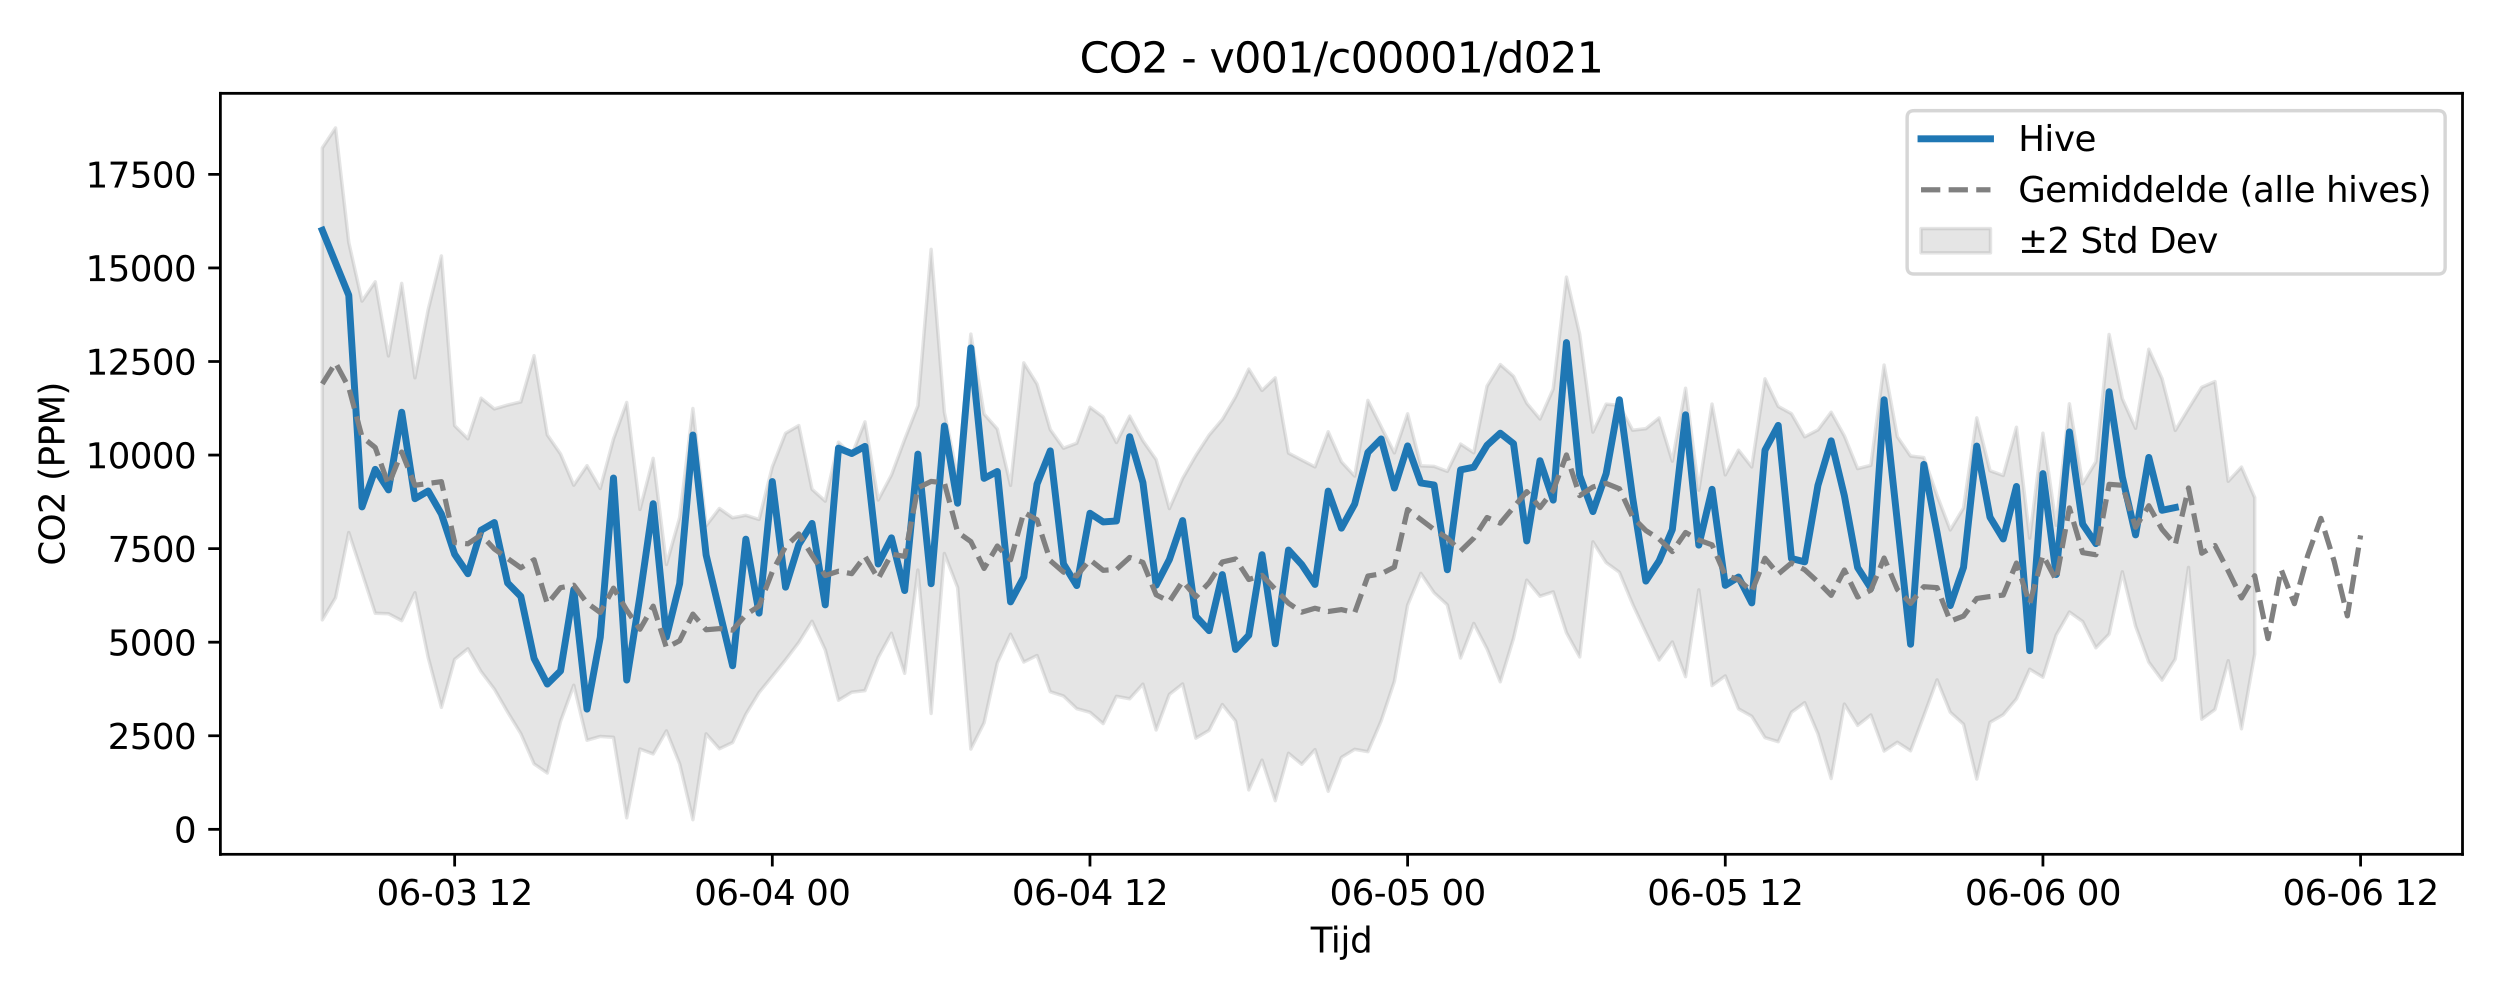 <?xml version="1.0" encoding="utf-8" standalone="no"?>
<!DOCTYPE svg PUBLIC "-//W3C//DTD SVG 1.1//EN"
  "http://www.w3.org/Graphics/SVG/1.1/DTD/svg11.dtd">
<svg xmlns:xlink="http://www.w3.org/1999/xlink" width="720pt" height="288pt" viewBox="0 0 720 288" xmlns="http://www.w3.org/2000/svg" version="1.1">
 <defs>
  <style type="text/css">*{stroke-linejoin: round; stroke-linecap: butt}</style>
 </defs>
 <g id="figure_1">
  <g id="patch_1">
   <path d="M 0 288 
L 720 288 
L 720 0 
L 0 0 
z
" style="fill: #ffffff"/>
  </g>
  <g id="axes_1">
   <g id="patch_2">
    <path d="M 63.47 246.04 
L 709.2 246.04 
L 709.2 26.88 
L 63.47 26.88 
z
" style="fill: #ffffff"/>
   </g>
   <g id="FillBetweenPolyCollection_1">
    <defs>
     <path id="m2007763ce5" d="M 92.821 -245.41 
L 92.821 -109.472 
L 96.633 -115.843 
L 100.445 -134.637 
L 104.257 -123.063 
L 108.069 -111.376 
L 111.881 -111.24 
L 115.693 -109.233 
L 119.504 -117.285 
L 123.316 -98.664 
L 127.128 -84.277 
L 130.94 -98.095 
L 134.752 -101.153 
L 138.564 -94.568 
L 142.376 -89.536 
L 146.187 -82.941 
L 149.999 -76.703 
L 153.811 -68.003 
L 157.623 -65.363 
L 161.435 -80.238 
L 165.247 -90.649 
L 169.059 -74.809 
L 172.871 -75.9 
L 176.682 -75.66 
L 180.494 -52.468 
L 184.306 -72.281 
L 188.118 -70.857 
L 191.93 -77.502 
L 195.742 -68.015 
L 199.554 -51.922 
L 203.365 -76.648 
L 207.177 -72.348 
L 210.989 -74.157 
L 214.801 -82.29 
L 218.613 -88.536 
L 222.425 -93.221 
L 226.237 -97.957 
L 230.049 -102.97 
L 233.86 -109.074 
L 237.672 -100.83 
L 241.484 -86.328 
L 245.296 -88.643 
L 249.108 -89.096 
L 252.92 -98.65 
L 256.732 -105.626 
L 260.543 -94.072 
L 264.355 -123.83 
L 268.167 -82.519 
L 271.979 -128.594 
L 275.791 -118.778 
L 279.603 -72.269 
L 283.415 -79.825 
L 287.226 -97.039 
L 291.038 -105.35 
L 294.85 -97.33 
L 298.662 -99.22 
L 302.474 -88.778 
L 306.286 -87.548 
L 310.098 -83.9 
L 313.91 -82.859 
L 317.721 -79.593 
L 321.533 -87.459 
L 325.345 -86.749 
L 329.157 -90.957 
L 332.969 -77.762 
L 336.781 -88.021 
L 340.593 -91.015 
L 344.404 -75.409 
L 348.216 -77.666 
L 352.028 -85.089 
L 355.84 -80.331 
L 359.652 -60.5 
L 363.464 -69.073 
L 367.276 -57.396 
L 371.088 -71.053 
L 374.899 -67.887 
L 378.711 -72.109 
L 382.523 -60.114 
L 386.335 -69.866 
L 390.147 -72.193 
L 393.959 -71.517 
L 397.771 -80.378 
L 401.582 -91.771 
L 405.394 -113.711 
L 409.206 -122.874 
L 413.018 -117.283 
L 416.83 -113.788 
L 420.642 -98.493 
L 424.454 -108.445 
L 428.266 -101.122 
L 432.077 -91.647 
L 435.889 -104.135 
L 439.701 -120.916 
L 443.513 -116.292 
L 447.325 -117.533 
L 451.137 -105.764 
L 454.949 -98.796 
L 458.76 -131.946 
L 462.572 -125.964 
L 466.384 -123.195 
L 470.196 -114.01 
L 474.008 -105.872 
L 477.82 -97.921 
L 481.632 -103.104 
L 485.444 -93.108 
L 489.255 -118.132 
L 493.067 -90.543 
L 496.879 -93.335 
L 500.691 -83.848 
L 504.503 -81.709 
L 508.315 -75.563 
L 512.127 -74.39 
L 515.938 -82.862 
L 519.75 -85.628 
L 523.562 -76.667 
L 527.374 -63.79 
L 531.186 -85.223 
L 534.998 -79.083 
L 538.81 -82.09 
L 542.621 -71.702 
L 546.433 -74.225 
L 550.245 -71.761 
L 554.057 -81.834 
L 557.869 -92.197 
L 561.681 -82.871 
L 565.493 -79.423 
L 569.305 -63.632 
L 573.116 -79.959 
L 576.928 -82.166 
L 580.74 -86.727 
L 584.552 -95.253 
L 588.364 -92.956 
L 592.176 -105.087 
L 595.988 -111.731 
L 599.799 -109.005 
L 603.611 -101.432 
L 607.423 -105.358 
L 611.235 -123.32 
L 615.047 -107.67 
L 618.859 -97.282 
L 622.671 -92.122 
L 626.483 -98.203 
L 630.294 -124.586 
L 634.106 -80.871 
L 637.918 -83.669 
L 641.73 -97.725 
L 645.542 -78.109 
L 649.354 -99.664 
L 649.354 -144.709 
L 649.354 -144.709 
L 645.542 -153.49 
L 641.73 -149.391 
L 637.918 -178.121 
L 634.106 -176.472 
L 630.294 -170.331 
L 626.483 -164.05 
L 622.671 -178.965 
L 618.859 -187.426 
L 615.047 -164.65 
L 611.235 -173.173 
L 607.423 -191.678 
L 603.611 -155.023 
L 599.799 -148.682 
L 595.988 -171.707 
L 592.176 -136.705 
L 588.364 -163.243 
L 584.552 -133.008 
L 580.74 -164.953 
L 576.928 -151.06 
L 573.116 -152.438 
L 569.305 -167.654 
L 565.493 -141.713 
L 561.681 -135.376 
L 557.869 -145.329 
L 554.057 -156.221 
L 550.245 -156.662 
L 546.433 -162.228 
L 542.621 -182.87 
L 538.81 -153.99 
L 534.998 -153.04 
L 531.186 -162.457 
L 527.374 -169.281 
L 523.562 -164.193 
L 519.75 -162.194 
L 515.938 -168.853 
L 512.127 -170.953 
L 508.315 -178.9 
L 504.503 -153.52 
L 500.691 -158.357 
L 496.879 -151.239 
L 493.067 -171.628 
L 489.255 -146.817 
L 485.444 -176.193 
L 481.632 -155.185 
L 477.82 -167.63 
L 474.008 -164.543 
L 470.196 -164.097 
L 466.384 -171.277 
L 462.572 -171.607 
L 458.76 -163.547 
L 454.949 -191.726 
L 451.137 -208.193 
L 447.325 -175.988 
L 443.513 -167.331 
L 439.701 -171.893 
L 435.889 -179.641 
L 432.077 -183.01 
L 428.266 -176.788 
L 424.454 -157.601 
L 420.642 -160.118 
L 416.83 -152.255 
L 413.018 -153.683 
L 409.206 -153.843 
L 405.394 -168.82 
L 401.582 -157.568 
L 397.771 -165.116 
L 393.959 -172.688 
L 390.147 -150.882 
L 386.335 -155.007 
L 382.523 -163.656 
L 378.711 -153.532 
L 374.899 -155.516 
L 371.088 -157.515 
L 367.276 -179.19 
L 363.464 -175.542 
L 359.652 -181.707 
L 355.84 -173.714 
L 352.028 -167.21 
L 348.216 -162.68 
L 344.404 -156.828 
L 340.593 -150.21 
L 336.781 -141.526 
L 332.969 -155.635 
L 329.157 -161.082 
L 325.345 -168.163 
L 321.533 -160.561 
L 317.721 -167.895 
L 313.91 -170.722 
L 310.098 -160.353 
L 306.286 -158.922 
L 302.474 -164.3 
L 298.662 -177.398 
L 294.85 -183.497 
L 291.038 -148.221 
L 287.226 -164.454 
L 283.415 -168.758 
L 279.603 -191.784 
L 275.791 -150.709 
L 271.979 -169.269 
L 268.167 -216.192 
L 264.355 -171.156 
L 260.543 -161.449 
L 256.732 -151.186 
L 252.92 -143.991 
L 249.108 -166.503 
L 245.296 -156.923 
L 241.484 -160.657 
L 237.672 -143.671 
L 233.86 -147.1 
L 230.049 -165.449 
L 226.237 -163.21 
L 222.425 -153.539 
L 218.613 -138.397 
L 214.801 -139.599 
L 210.989 -138.879 
L 207.177 -141.56 
L 203.365 -136.611 
L 199.554 -170.356 
L 195.742 -138.942 
L 191.93 -125.429 
L 188.118 -155.998 
L 184.306 -141.276 
L 180.494 -172.094 
L 176.682 -161.563 
L 172.871 -147.297 
L 169.059 -153.894 
L 165.247 -148.265 
L 161.435 -157.256 
L 157.623 -162.771 
L 153.811 -185.566 
L 149.999 -172.253 
L 146.187 -171.347 
L 142.376 -170.233 
L 138.564 -173.328 
L 134.752 -161.622 
L 130.94 -165.412 
L 127.128 -214.296 
L 123.316 -198.798 
L 119.504 -179.196 
L 115.693 -206.385 
L 111.881 -185.486 
L 108.069 -206.847 
L 104.257 -201.279 
L 100.445 -218.183 
L 96.633 -251.158 
L 92.821 -245.41 
z
" style="stroke: #808080; stroke-opacity: 0.2"/>
    </defs>
    <g clip-path="url(#p154db46ceb)">
     <use xlink:href="#m2007763ce5" x="0" y="288" style="fill: #808080; fill-opacity: 0.2; stroke: #808080; stroke-opacity: 0.2"/>
    </g>
   </g>
   <g id="matplotlib.axis_1">
    <g id="xtick_1">
     <g id="line2d_1">
      <defs>
       <path id="me4e6a138b3" d="M 0 0 
L 0 3.5 
" style="stroke: #000000; stroke-width: 0.8"/>
      </defs>
      <g>
       <use xlink:href="#me4e6a138b3" x="130.94" y="246.04" style="stroke: #000000; stroke-width: 0.8"/>
      </g>
     </g>
     <g id="text_1">
      <!-- 06-03 12 -->
      <g transform="translate(108.46 260.638) scale(0.1 -0.1)">
       <defs>
        <path id="DejaVuSans-30" d="M 2034 4250 
Q 1547 4250 1301 3770 
Q 1056 3291 1056 2328 
Q 1056 1369 1301 889 
Q 1547 409 2034 409 
Q 2525 409 2770 889 
Q 3016 1369 3016 2328 
Q 3016 3291 2770 3770 
Q 2525 4250 2034 4250 
z
M 2034 4750 
Q 2819 4750 3233 4129 
Q 3647 3509 3647 2328 
Q 3647 1150 3233 529 
Q 2819 -91 2034 -91 
Q 1250 -91 836 529 
Q 422 1150 422 2328 
Q 422 3509 836 4129 
Q 1250 4750 2034 4750 
z
" transform="scale(0.016)"/>
        <path id="DejaVuSans-36" d="M 2113 2584 
Q 1688 2584 1439 2293 
Q 1191 2003 1191 1497 
Q 1191 994 1439 701 
Q 1688 409 2113 409 
Q 2538 409 2786 701 
Q 3034 994 3034 1497 
Q 3034 2003 2786 2293 
Q 2538 2584 2113 2584 
z
M 3366 4563 
L 3366 3988 
Q 3128 4100 2886 4159 
Q 2644 4219 2406 4219 
Q 1781 4219 1451 3797 
Q 1122 3375 1075 2522 
Q 1259 2794 1537 2939 
Q 1816 3084 2150 3084 
Q 2853 3084 3261 2657 
Q 3669 2231 3669 1497 
Q 3669 778 3244 343 
Q 2819 -91 2113 -91 
Q 1303 -91 875 529 
Q 447 1150 447 2328 
Q 447 3434 972 4092 
Q 1497 4750 2381 4750 
Q 2619 4750 2861 4703 
Q 3103 4656 3366 4563 
z
" transform="scale(0.016)"/>
        <path id="DejaVuSans-2d" d="M 313 2009 
L 1997 2009 
L 1997 1497 
L 313 1497 
L 313 2009 
z
" transform="scale(0.016)"/>
        <path id="DejaVuSans-33" d="M 2597 2516 
Q 3050 2419 3304 2112 
Q 3559 1806 3559 1356 
Q 3559 666 3084 287 
Q 2609 -91 1734 -91 
Q 1441 -91 1130 -33 
Q 819 25 488 141 
L 488 750 
Q 750 597 1062 519 
Q 1375 441 1716 441 
Q 2309 441 2620 675 
Q 2931 909 2931 1356 
Q 2931 1769 2642 2001 
Q 2353 2234 1838 2234 
L 1294 2234 
L 1294 2753 
L 1863 2753 
Q 2328 2753 2575 2939 
Q 2822 3125 2822 3475 
Q 2822 3834 2567 4026 
Q 2313 4219 1838 4219 
Q 1578 4219 1281 4162 
Q 984 4106 628 3988 
L 628 4550 
Q 988 4650 1302 4700 
Q 1616 4750 1894 4750 
Q 2613 4750 3031 4423 
Q 3450 4097 3450 3541 
Q 3450 3153 3228 2886 
Q 3006 2619 2597 2516 
z
" transform="scale(0.016)"/>
        <path id="DejaVuSans-20" transform="scale(0.016)"/>
        <path id="DejaVuSans-31" d="M 794 531 
L 1825 531 
L 1825 4091 
L 703 3866 
L 703 4441 
L 1819 4666 
L 2450 4666 
L 2450 531 
L 3481 531 
L 3481 0 
L 794 0 
L 794 531 
z
" transform="scale(0.016)"/>
        <path id="DejaVuSans-32" d="M 1228 531 
L 3431 531 
L 3431 0 
L 469 0 
L 469 531 
Q 828 903 1448 1529 
Q 2069 2156 2228 2338 
Q 2531 2678 2651 2914 
Q 2772 3150 2772 3378 
Q 2772 3750 2511 3984 
Q 2250 4219 1831 4219 
Q 1534 4219 1204 4116 
Q 875 4013 500 3803 
L 500 4441 
Q 881 4594 1212 4672 
Q 1544 4750 1819 4750 
Q 2544 4750 2975 4387 
Q 3406 4025 3406 3419 
Q 3406 3131 3298 2873 
Q 3191 2616 2906 2266 
Q 2828 2175 2409 1742 
Q 1991 1309 1228 531 
z
" transform="scale(0.016)"/>
       </defs>
       <use xlink:href="#DejaVuSans-30"/>
       <use xlink:href="#DejaVuSans-36" transform="translate(63.623 0)"/>
       <use xlink:href="#DejaVuSans-2d" transform="translate(127.246 0)"/>
       <use xlink:href="#DejaVuSans-30" transform="translate(163.33 0)"/>
       <use xlink:href="#DejaVuSans-33" transform="translate(226.953 0)"/>
       <use xlink:href="#DejaVuSans-20" transform="translate(290.576 0)"/>
       <use xlink:href="#DejaVuSans-31" transform="translate(322.363 0)"/>
       <use xlink:href="#DejaVuSans-32" transform="translate(385.986 0)"/>
      </g>
     </g>
    </g>
    <g id="xtick_2">
     <g id="line2d_2">
      <g>
       <use xlink:href="#me4e6a138b3" x="222.425" y="246.04" style="stroke: #000000; stroke-width: 0.8"/>
      </g>
     </g>
     <g id="text_2">
      <!-- 06-04 00 -->
      <g transform="translate(199.944 260.638) scale(0.1 -0.1)">
       <defs>
        <path id="DejaVuSans-34" d="M 2419 4116 
L 825 1625 
L 2419 1625 
L 2419 4116 
z
M 2253 4666 
L 3047 4666 
L 3047 1625 
L 3713 1625 
L 3713 1100 
L 3047 1100 
L 3047 0 
L 2419 0 
L 2419 1100 
L 313 1100 
L 313 1709 
L 2253 4666 
z
" transform="scale(0.016)"/>
       </defs>
       <use xlink:href="#DejaVuSans-30"/>
       <use xlink:href="#DejaVuSans-36" transform="translate(63.623 0)"/>
       <use xlink:href="#DejaVuSans-2d" transform="translate(127.246 0)"/>
       <use xlink:href="#DejaVuSans-30" transform="translate(163.33 0)"/>
       <use xlink:href="#DejaVuSans-34" transform="translate(226.953 0)"/>
       <use xlink:href="#DejaVuSans-20" transform="translate(290.576 0)"/>
       <use xlink:href="#DejaVuSans-30" transform="translate(322.363 0)"/>
       <use xlink:href="#DejaVuSans-30" transform="translate(385.986 0)"/>
      </g>
     </g>
    </g>
    <g id="xtick_3">
     <g id="line2d_3">
      <g>
       <use xlink:href="#me4e6a138b3" x="313.91" y="246.04" style="stroke: #000000; stroke-width: 0.8"/>
      </g>
     </g>
     <g id="text_3">
      <!-- 06-04 12 -->
      <g transform="translate(291.429 260.638) scale(0.1 -0.1)">
       <use xlink:href="#DejaVuSans-30"/>
       <use xlink:href="#DejaVuSans-36" transform="translate(63.623 0)"/>
       <use xlink:href="#DejaVuSans-2d" transform="translate(127.246 0)"/>
       <use xlink:href="#DejaVuSans-30" transform="translate(163.33 0)"/>
       <use xlink:href="#DejaVuSans-34" transform="translate(226.953 0)"/>
       <use xlink:href="#DejaVuSans-20" transform="translate(290.576 0)"/>
       <use xlink:href="#DejaVuSans-31" transform="translate(322.363 0)"/>
       <use xlink:href="#DejaVuSans-32" transform="translate(385.986 0)"/>
      </g>
     </g>
    </g>
    <g id="xtick_4">
     <g id="line2d_4">
      <g>
       <use xlink:href="#me4e6a138b3" x="405.394" y="246.04" style="stroke: #000000; stroke-width: 0.8"/>
      </g>
     </g>
     <g id="text_4">
      <!-- 06-05 00 -->
      <g transform="translate(382.914 260.638) scale(0.1 -0.1)">
       <defs>
        <path id="DejaVuSans-35" d="M 691 4666 
L 3169 4666 
L 3169 4134 
L 1269 4134 
L 1269 2991 
Q 1406 3038 1543 3061 
Q 1681 3084 1819 3084 
Q 2600 3084 3056 2656 
Q 3513 2228 3513 1497 
Q 3513 744 3044 326 
Q 2575 -91 1722 -91 
Q 1428 -91 1123 -41 
Q 819 9 494 109 
L 494 744 
Q 775 591 1075 516 
Q 1375 441 1709 441 
Q 2250 441 2565 725 
Q 2881 1009 2881 1497 
Q 2881 1984 2565 2268 
Q 2250 2553 1709 2553 
Q 1456 2553 1204 2497 
Q 953 2441 691 2322 
L 691 4666 
z
" transform="scale(0.016)"/>
       </defs>
       <use xlink:href="#DejaVuSans-30"/>
       <use xlink:href="#DejaVuSans-36" transform="translate(63.623 0)"/>
       <use xlink:href="#DejaVuSans-2d" transform="translate(127.246 0)"/>
       <use xlink:href="#DejaVuSans-30" transform="translate(163.33 0)"/>
       <use xlink:href="#DejaVuSans-35" transform="translate(226.953 0)"/>
       <use xlink:href="#DejaVuSans-20" transform="translate(290.576 0)"/>
       <use xlink:href="#DejaVuSans-30" transform="translate(322.363 0)"/>
       <use xlink:href="#DejaVuSans-30" transform="translate(385.986 0)"/>
      </g>
     </g>
    </g>
    <g id="xtick_5">
     <g id="line2d_5">
      <g>
       <use xlink:href="#me4e6a138b3" x="496.879" y="246.04" style="stroke: #000000; stroke-width: 0.8"/>
      </g>
     </g>
     <g id="text_5">
      <!-- 06-05 12 -->
      <g transform="translate(474.399 260.638) scale(0.1 -0.1)">
       <use xlink:href="#DejaVuSans-30"/>
       <use xlink:href="#DejaVuSans-36" transform="translate(63.623 0)"/>
       <use xlink:href="#DejaVuSans-2d" transform="translate(127.246 0)"/>
       <use xlink:href="#DejaVuSans-30" transform="translate(163.33 0)"/>
       <use xlink:href="#DejaVuSans-35" transform="translate(226.953 0)"/>
       <use xlink:href="#DejaVuSans-20" transform="translate(290.576 0)"/>
       <use xlink:href="#DejaVuSans-31" transform="translate(322.363 0)"/>
       <use xlink:href="#DejaVuSans-32" transform="translate(385.986 0)"/>
      </g>
     </g>
    </g>
    <g id="xtick_6">
     <g id="line2d_6">
      <g>
       <use xlink:href="#me4e6a138b3" x="588.364" y="246.04" style="stroke: #000000; stroke-width: 0.8"/>
      </g>
     </g>
     <g id="text_6">
      <!-- 06-06 00 -->
      <g transform="translate(565.883 260.638) scale(0.1 -0.1)">
       <use xlink:href="#DejaVuSans-30"/>
       <use xlink:href="#DejaVuSans-36" transform="translate(63.623 0)"/>
       <use xlink:href="#DejaVuSans-2d" transform="translate(127.246 0)"/>
       <use xlink:href="#DejaVuSans-30" transform="translate(163.33 0)"/>
       <use xlink:href="#DejaVuSans-36" transform="translate(226.953 0)"/>
       <use xlink:href="#DejaVuSans-20" transform="translate(290.576 0)"/>
       <use xlink:href="#DejaVuSans-30" transform="translate(322.363 0)"/>
       <use xlink:href="#DejaVuSans-30" transform="translate(385.986 0)"/>
      </g>
     </g>
    </g>
    <g id="xtick_7">
     <g id="line2d_7">
      <g>
       <use xlink:href="#me4e6a138b3" x="679.849" y="246.04" style="stroke: #000000; stroke-width: 0.8"/>
      </g>
     </g>
     <g id="text_7">
      <!-- 06-06 12 -->
      <g transform="translate(657.368 260.638) scale(0.1 -0.1)">
       <use xlink:href="#DejaVuSans-30"/>
       <use xlink:href="#DejaVuSans-36" transform="translate(63.623 0)"/>
       <use xlink:href="#DejaVuSans-2d" transform="translate(127.246 0)"/>
       <use xlink:href="#DejaVuSans-30" transform="translate(163.33 0)"/>
       <use xlink:href="#DejaVuSans-36" transform="translate(226.953 0)"/>
       <use xlink:href="#DejaVuSans-20" transform="translate(290.576 0)"/>
       <use xlink:href="#DejaVuSans-31" transform="translate(322.363 0)"/>
       <use xlink:href="#DejaVuSans-32" transform="translate(385.986 0)"/>
      </g>
     </g>
    </g>
    <g id="text_8">
     <!-- Tijd -->
     <g transform="translate(377.485 274.317) scale(0.1 -0.1)">
      <defs>
       <path id="DejaVuSans-54" d="M -19 4666 
L 3928 4666 
L 3928 4134 
L 2272 4134 
L 2272 0 
L 1638 0 
L 1638 4134 
L -19 4134 
L -19 4666 
z
" transform="scale(0.016)"/>
       <path id="DejaVuSans-69" d="M 603 3500 
L 1178 3500 
L 1178 0 
L 603 0 
L 603 3500 
z
M 603 4863 
L 1178 4863 
L 1178 4134 
L 603 4134 
L 603 4863 
z
" transform="scale(0.016)"/>
       <path id="DejaVuSans-6a" d="M 603 3500 
L 1178 3500 
L 1178 -63 
Q 1178 -731 923 -1031 
Q 669 -1331 103 -1331 
L -116 -1331 
L -116 -844 
L 38 -844 
Q 366 -844 484 -692 
Q 603 -541 603 -63 
L 603 3500 
z
M 603 4863 
L 1178 4863 
L 1178 4134 
L 603 4134 
L 603 4863 
z
" transform="scale(0.016)"/>
       <path id="DejaVuSans-64" d="M 2906 2969 
L 2906 4863 
L 3481 4863 
L 3481 0 
L 2906 0 
L 2906 525 
Q 2725 213 2448 61 
Q 2172 -91 1784 -91 
Q 1150 -91 751 415 
Q 353 922 353 1747 
Q 353 2572 751 3078 
Q 1150 3584 1784 3584 
Q 2172 3584 2448 3432 
Q 2725 3281 2906 2969 
z
M 947 1747 
Q 947 1113 1208 752 
Q 1469 391 1925 391 
Q 2381 391 2643 752 
Q 2906 1113 2906 1747 
Q 2906 2381 2643 2742 
Q 2381 3103 1925 3103 
Q 1469 3103 1208 2742 
Q 947 2381 947 1747 
z
" transform="scale(0.016)"/>
      </defs>
      <use xlink:href="#DejaVuSans-54"/>
      <use xlink:href="#DejaVuSans-69" transform="translate(57.959 0)"/>
      <use xlink:href="#DejaVuSans-6a" transform="translate(85.742 0)"/>
      <use xlink:href="#DejaVuSans-64" transform="translate(113.525 0)"/>
     </g>
    </g>
   </g>
   <g id="matplotlib.axis_2">
    <g id="ytick_1">
     <g id="line2d_8">
      <defs>
       <path id="m809b65c137" d="M 0 0 
L -3.5 0 
" style="stroke: #000000; stroke-width: 0.8"/>
      </defs>
      <g>
       <use xlink:href="#m809b65c137" x="63.47" y="238.85" style="stroke: #000000; stroke-width: 0.8"/>
      </g>
     </g>
     <g id="text_9">
      <!-- 0 -->
      <g transform="translate(50.108 242.649) scale(0.1 -0.1)">
       <use xlink:href="#DejaVuSans-30"/>
      </g>
     </g>
    </g>
    <g id="ytick_2">
     <g id="line2d_9">
      <g>
       <use xlink:href="#m809b65c137" x="63.47" y="211.902" style="stroke: #000000; stroke-width: 0.8"/>
      </g>
     </g>
     <g id="text_10">
      <!-- 2500 -->
      <g transform="translate(31.02 215.701) scale(0.1 -0.1)">
       <use xlink:href="#DejaVuSans-32"/>
       <use xlink:href="#DejaVuSans-35" transform="translate(63.623 0)"/>
       <use xlink:href="#DejaVuSans-30" transform="translate(127.246 0)"/>
       <use xlink:href="#DejaVuSans-30" transform="translate(190.869 0)"/>
      </g>
     </g>
    </g>
    <g id="ytick_3">
     <g id="line2d_10">
      <g>
       <use xlink:href="#m809b65c137" x="63.47" y="184.955" style="stroke: #000000; stroke-width: 0.8"/>
      </g>
     </g>
     <g id="text_11">
      <!-- 5000 -->
      <g transform="translate(31.02 188.754) scale(0.1 -0.1)">
       <use xlink:href="#DejaVuSans-35"/>
       <use xlink:href="#DejaVuSans-30" transform="translate(63.623 0)"/>
       <use xlink:href="#DejaVuSans-30" transform="translate(127.246 0)"/>
       <use xlink:href="#DejaVuSans-30" transform="translate(190.869 0)"/>
      </g>
     </g>
    </g>
    <g id="ytick_4">
     <g id="line2d_11">
      <g>
       <use xlink:href="#m809b65c137" x="63.47" y="158.007" style="stroke: #000000; stroke-width: 0.8"/>
      </g>
     </g>
     <g id="text_12">
      <!-- 7500 -->
      <g transform="translate(31.02 161.806) scale(0.1 -0.1)">
       <defs>
        <path id="DejaVuSans-37" d="M 525 4666 
L 3525 4666 
L 3525 4397 
L 1831 0 
L 1172 0 
L 2766 4134 
L 525 4134 
L 525 4666 
z
" transform="scale(0.016)"/>
       </defs>
       <use xlink:href="#DejaVuSans-37"/>
       <use xlink:href="#DejaVuSans-35" transform="translate(63.623 0)"/>
       <use xlink:href="#DejaVuSans-30" transform="translate(127.246 0)"/>
       <use xlink:href="#DejaVuSans-30" transform="translate(190.869 0)"/>
      </g>
     </g>
    </g>
    <g id="ytick_5">
     <g id="line2d_12">
      <g>
       <use xlink:href="#m809b65c137" x="63.47" y="131.059" style="stroke: #000000; stroke-width: 0.8"/>
      </g>
     </g>
     <g id="text_13">
      <!-- 10000 -->
      <g transform="translate(24.657 134.858) scale(0.1 -0.1)">
       <use xlink:href="#DejaVuSans-31"/>
       <use xlink:href="#DejaVuSans-30" transform="translate(63.623 0)"/>
       <use xlink:href="#DejaVuSans-30" transform="translate(127.246 0)"/>
       <use xlink:href="#DejaVuSans-30" transform="translate(190.869 0)"/>
       <use xlink:href="#DejaVuSans-30" transform="translate(254.492 0)"/>
      </g>
     </g>
    </g>
    <g id="ytick_6">
     <g id="line2d_13">
      <g>
       <use xlink:href="#m809b65c137" x="63.47" y="104.111" style="stroke: #000000; stroke-width: 0.8"/>
      </g>
     </g>
     <g id="text_14">
      <!-- 12500 -->
      <g transform="translate(24.657 107.911) scale(0.1 -0.1)">
       <use xlink:href="#DejaVuSans-31"/>
       <use xlink:href="#DejaVuSans-32" transform="translate(63.623 0)"/>
       <use xlink:href="#DejaVuSans-35" transform="translate(127.246 0)"/>
       <use xlink:href="#DejaVuSans-30" transform="translate(190.869 0)"/>
       <use xlink:href="#DejaVuSans-30" transform="translate(254.492 0)"/>
      </g>
     </g>
    </g>
    <g id="ytick_7">
     <g id="line2d_14">
      <g>
       <use xlink:href="#m809b65c137" x="63.47" y="77.164" style="stroke: #000000; stroke-width: 0.8"/>
      </g>
     </g>
     <g id="text_15">
      <!-- 15000 -->
      <g transform="translate(24.657 80.963) scale(0.1 -0.1)">
       <use xlink:href="#DejaVuSans-31"/>
       <use xlink:href="#DejaVuSans-35" transform="translate(63.623 0)"/>
       <use xlink:href="#DejaVuSans-30" transform="translate(127.246 0)"/>
       <use xlink:href="#DejaVuSans-30" transform="translate(190.869 0)"/>
       <use xlink:href="#DejaVuSans-30" transform="translate(254.492 0)"/>
      </g>
     </g>
    </g>
    <g id="ytick_8">
     <g id="line2d_15">
      <g>
       <use xlink:href="#m809b65c137" x="63.47" y="50.216" style="stroke: #000000; stroke-width: 0.8"/>
      </g>
     </g>
     <g id="text_16">
      <!-- 17500 -->
      <g transform="translate(24.657 54.015) scale(0.1 -0.1)">
       <use xlink:href="#DejaVuSans-31"/>
       <use xlink:href="#DejaVuSans-37" transform="translate(63.623 0)"/>
       <use xlink:href="#DejaVuSans-35" transform="translate(127.246 0)"/>
       <use xlink:href="#DejaVuSans-30" transform="translate(190.869 0)"/>
       <use xlink:href="#DejaVuSans-30" transform="translate(254.492 0)"/>
      </g>
     </g>
    </g>
    <g id="text_17">
     <!-- CO2 (PPM) -->
     <g transform="translate(18.578 162.903) rotate(-90) scale(0.1 -0.1)">
      <defs>
       <path id="DejaVuSans-43" d="M 4122 4306 
L 4122 3641 
Q 3803 3938 3442 4084 
Q 3081 4231 2675 4231 
Q 1875 4231 1450 3742 
Q 1025 3253 1025 2328 
Q 1025 1406 1450 917 
Q 1875 428 2675 428 
Q 3081 428 3442 575 
Q 3803 722 4122 1019 
L 4122 359 
Q 3791 134 3420 21 
Q 3050 -91 2638 -91 
Q 1578 -91 968 557 
Q 359 1206 359 2328 
Q 359 3453 968 4101 
Q 1578 4750 2638 4750 
Q 3056 4750 3426 4639 
Q 3797 4528 4122 4306 
z
" transform="scale(0.016)"/>
       <path id="DejaVuSans-4f" d="M 2522 4238 
Q 1834 4238 1429 3725 
Q 1025 3213 1025 2328 
Q 1025 1447 1429 934 
Q 1834 422 2522 422 
Q 3209 422 3611 934 
Q 4013 1447 4013 2328 
Q 4013 3213 3611 3725 
Q 3209 4238 2522 4238 
z
M 2522 4750 
Q 3503 4750 4090 4092 
Q 4678 3434 4678 2328 
Q 4678 1225 4090 567 
Q 3503 -91 2522 -91 
Q 1538 -91 948 565 
Q 359 1222 359 2328 
Q 359 3434 948 4092 
Q 1538 4750 2522 4750 
z
" transform="scale(0.016)"/>
       <path id="DejaVuSans-28" d="M 1984 4856 
Q 1566 4138 1362 3434 
Q 1159 2731 1159 2009 
Q 1159 1288 1364 580 
Q 1569 -128 1984 -844 
L 1484 -844 
Q 1016 -109 783 600 
Q 550 1309 550 2009 
Q 550 2706 781 3412 
Q 1013 4119 1484 4856 
L 1984 4856 
z
" transform="scale(0.016)"/>
       <path id="DejaVuSans-50" d="M 1259 4147 
L 1259 2394 
L 2053 2394 
Q 2494 2394 2734 2622 
Q 2975 2850 2975 3272 
Q 2975 3691 2734 3919 
Q 2494 4147 2053 4147 
L 1259 4147 
z
M 628 4666 
L 2053 4666 
Q 2838 4666 3239 4311 
Q 3641 3956 3641 3272 
Q 3641 2581 3239 2228 
Q 2838 1875 2053 1875 
L 1259 1875 
L 1259 0 
L 628 0 
L 628 4666 
z
" transform="scale(0.016)"/>
       <path id="DejaVuSans-4d" d="M 628 4666 
L 1569 4666 
L 2759 1491 
L 3956 4666 
L 4897 4666 
L 4897 0 
L 4281 0 
L 4281 4097 
L 3078 897 
L 2444 897 
L 1241 4097 
L 1241 0 
L 628 0 
L 628 4666 
z
" transform="scale(0.016)"/>
       <path id="DejaVuSans-29" d="M 513 4856 
L 1013 4856 
Q 1481 4119 1714 3412 
Q 1947 2706 1947 2009 
Q 1947 1309 1714 600 
Q 1481 -109 1013 -844 
L 513 -844 
Q 928 -128 1133 580 
Q 1338 1288 1338 2009 
Q 1338 2731 1133 3434 
Q 928 4138 513 4856 
z
" transform="scale(0.016)"/>
      </defs>
      <use xlink:href="#DejaVuSans-43"/>
      <use xlink:href="#DejaVuSans-4f" transform="translate(69.824 0)"/>
      <use xlink:href="#DejaVuSans-32" transform="translate(148.535 0)"/>
      <use xlink:href="#DejaVuSans-20" transform="translate(212.158 0)"/>
      <use xlink:href="#DejaVuSans-28" transform="translate(243.945 0)"/>
      <use xlink:href="#DejaVuSans-50" transform="translate(282.959 0)"/>
      <use xlink:href="#DejaVuSans-50" transform="translate(343.262 0)"/>
      <use xlink:href="#DejaVuSans-4d" transform="translate(403.564 0)"/>
      <use xlink:href="#DejaVuSans-29" transform="translate(489.844 0)"/>
     </g>
    </g>
   </g>
   <g id="line2d_16">
    <path d="M 92.821 66.32 
L 100.445 85.027 
L 104.257 145.988 
L 108.069 135.18 
L 111.881 141.087 
L 115.693 118.728 
L 119.504 143.624 
L 123.316 141.411 
L 127.128 148.054 
L 130.94 159.624 
L 134.752 165.229 
L 138.564 152.698 
L 142.376 150.494 
L 146.187 167.891 
L 149.999 171.772 
L 153.811 189.633 
L 157.623 197.006 
L 161.435 193.227 
L 165.247 169.792 
L 169.059 204.217 
L 172.871 183.542 
L 176.682 137.677 
L 180.494 195.852 
L 184.306 171.664 
L 188.118 145.072 
L 191.93 183.46 
L 195.742 168.078 
L 199.554 125.292 
L 203.365 159.868 
L 210.989 191.735 
L 214.801 155.287 
L 218.613 176.579 
L 222.425 138.691 
L 226.237 169.102 
L 230.049 156.846 
L 233.86 150.749 
L 237.672 174.197 
L 241.484 129.07 
L 245.296 130.61 
L 249.108 128.562 
L 252.92 162.426 
L 256.732 154.902 
L 260.543 170.076 
L 264.355 130.79 
L 268.167 168.11 
L 271.979 122.687 
L 275.791 144.928 
L 279.603 100.209 
L 283.415 137.764 
L 287.226 135.795 
L 291.038 173.335 
L 294.85 166.177 
L 298.662 139.399 
L 302.474 129.855 
L 306.286 162.41 
L 310.098 168.642 
L 313.91 147.821 
L 317.721 150.314 
L 321.533 150.041 
L 325.345 125.777 
L 329.157 138.982 
L 332.969 168.531 
L 336.781 161.14 
L 340.593 149.928 
L 344.404 177.501 
L 348.216 181.624 
L 352.028 165.488 
L 355.84 187.042 
L 359.652 182.935 
L 363.464 159.758 
L 367.276 185.407 
L 371.088 158.422 
L 374.899 162.599 
L 378.711 168.312 
L 382.523 141.447 
L 386.335 152.111 
L 390.147 145.165 
L 393.959 130.297 
L 397.771 126.421 
L 401.582 140.545 
L 405.394 128.425 
L 409.206 139.097 
L 413.018 139.679 
L 416.83 164.086 
L 420.642 135.328 
L 424.454 134.544 
L 428.266 128.246 
L 432.077 124.757 
L 435.889 127.772 
L 439.701 155.786 
L 443.513 132.687 
L 447.325 144.03 
L 451.137 98.668 
L 454.949 136.977 
L 458.76 147.339 
L 462.572 136.402 
L 466.384 115.138 
L 470.196 143.277 
L 474.008 167.352 
L 477.82 161.542 
L 481.632 152.513 
L 485.444 119.464 
L 489.255 156.99 
L 493.067 140.926 
L 496.879 168.585 
L 500.691 166.188 
L 504.503 173.637 
L 508.315 129.647 
L 512.127 122.517 
L 515.938 160.845 
L 519.75 161.812 
L 523.562 139.801 
L 527.374 126.963 
L 531.186 142.792 
L 534.998 163.461 
L 538.81 169.393 
L 542.621 115.138 
L 550.245 185.537 
L 554.057 133.759 
L 557.869 153.375 
L 561.681 174.402 
L 565.493 163.404 
L 569.305 128.472 
L 573.116 148.947 
L 576.928 155.22 
L 580.74 140.106 
L 584.552 187.387 
L 588.364 136.406 
L 592.176 165.452 
L 595.988 124.401 
L 599.799 150.95 
L 603.611 156.562 
L 607.423 112.826 
L 611.235 137.379 
L 615.047 154.046 
L 618.859 131.745 
L 622.671 146.965 
L 626.483 146.171 
L 626.483 146.171 
" clip-path="url(#p154db46ceb)" style="fill: none; stroke: #1f77b4; stroke-width: 2; stroke-linecap: square"/>
   </g>
   <g id="line2d_17">
    <path d="M 92.821 110.559 
L 96.633 104.499 
L 100.445 111.59 
L 104.257 125.829 
L 108.069 128.888 
L 111.881 139.637 
L 115.693 130.191 
L 119.504 139.759 
L 127.128 138.714 
L 130.94 156.246 
L 134.752 156.613 
L 138.564 154.052 
L 142.376 158.116 
L 149.999 163.522 
L 153.811 161.215 
L 157.623 173.933 
L 161.435 169.253 
L 165.247 168.543 
L 169.059 173.648 
L 172.871 176.402 
L 176.682 169.389 
L 180.494 175.719 
L 184.306 181.221 
L 188.118 174.572 
L 191.93 186.534 
L 195.742 184.521 
L 199.554 176.861 
L 203.365 181.371 
L 207.177 181.046 
L 210.989 181.482 
L 214.801 177.055 
L 218.613 174.533 
L 222.425 164.62 
L 226.237 157.416 
L 230.049 153.79 
L 233.86 159.913 
L 237.672 165.75 
L 241.484 164.507 
L 245.296 165.217 
L 249.108 160.2 
L 252.92 166.679 
L 256.732 159.594 
L 260.543 160.239 
L 264.355 140.507 
L 268.167 138.644 
L 271.979 139.069 
L 275.791 153.256 
L 279.603 155.973 
L 283.415 163.708 
L 287.226 157.254 
L 291.038 161.214 
L 294.85 147.586 
L 298.662 149.691 
L 302.474 161.461 
L 306.286 164.765 
L 310.098 165.874 
L 313.91 161.21 
L 317.721 164.256 
L 321.533 163.99 
L 325.345 160.544 
L 329.157 161.98 
L 332.969 171.301 
L 336.781 173.226 
L 340.593 167.387 
L 344.404 171.881 
L 348.216 167.827 
L 352.028 161.85 
L 355.84 160.978 
L 359.652 166.897 
L 363.464 165.693 
L 371.088 173.716 
L 374.899 176.298 
L 378.711 175.179 
L 382.523 176.115 
L 386.335 175.563 
L 390.147 176.462 
L 393.959 165.897 
L 397.771 165.253 
L 401.582 163.331 
L 405.394 146.735 
L 413.018 152.517 
L 416.83 154.979 
L 420.642 158.694 
L 424.454 154.977 
L 428.266 149.045 
L 432.077 150.671 
L 439.701 141.595 
L 443.513 146.188 
L 447.325 141.239 
L 451.137 131.022 
L 454.949 142.739 
L 458.76 140.253 
L 462.572 139.215 
L 466.384 140.764 
L 470.196 148.947 
L 474.008 152.793 
L 477.82 155.225 
L 481.632 158.856 
L 485.444 153.349 
L 489.255 155.526 
L 493.067 156.914 
L 496.879 165.713 
L 500.691 166.898 
L 504.503 170.385 
L 508.315 160.769 
L 512.127 165.329 
L 515.938 162.142 
L 519.75 164.089 
L 523.562 167.57 
L 527.374 171.465 
L 531.186 164.16 
L 534.998 171.939 
L 538.81 169.96 
L 542.621 160.714 
L 546.433 169.773 
L 550.245 173.788 
L 554.057 168.973 
L 557.869 169.237 
L 561.681 178.877 
L 565.493 177.432 
L 569.305 172.357 
L 573.116 171.801 
L 576.928 171.387 
L 580.74 162.16 
L 584.552 173.869 
L 588.364 159.9 
L 592.176 167.104 
L 595.988 146.281 
L 599.799 159.157 
L 603.611 159.773 
L 607.423 139.482 
L 611.235 139.753 
L 615.047 151.84 
L 618.859 145.646 
L 622.671 152.457 
L 626.483 156.873 
L 630.294 140.542 
L 634.106 159.328 
L 637.918 157.105 
L 641.73 164.442 
L 645.542 172.2 
L 649.354 165.814 
L 653.166 183.913 
L 656.977 164.032 
L 660.789 173.859 
L 664.601 160.037 
L 668.413 149.294 
L 672.225 161.618 
L 676.037 177.37 
L 679.849 154.191 
L 679.849 154.191 
" clip-path="url(#p154db46ceb)" style="fill: none; stroke-dasharray: 5.55,2.4; stroke-dashoffset: 0; stroke: #808080; stroke-width: 1.5"/>
   </g>
   <g id="patch_3">
    <path d="M 63.47 246.04 
L 63.47 26.88 
" style="fill: none; stroke: #000000; stroke-width: 0.8; stroke-linejoin: miter; stroke-linecap: square"/>
   </g>
   <g id="patch_4">
    <path d="M 709.2 246.04 
L 709.2 26.88 
" style="fill: none; stroke: #000000; stroke-width: 0.8; stroke-linejoin: miter; stroke-linecap: square"/>
   </g>
   <g id="patch_5">
    <path d="M 63.47 246.04 
L 709.2 246.04 
" style="fill: none; stroke: #000000; stroke-width: 0.8; stroke-linejoin: miter; stroke-linecap: square"/>
   </g>
   <g id="patch_6">
    <path d="M 63.47 26.88 
L 709.2 26.88 
" style="fill: none; stroke: #000000; stroke-width: 0.8; stroke-linejoin: miter; stroke-linecap: square"/>
   </g>
   <g id="text_18">
    <!-- CO2 - v001/c00001/d021 -->
    <g transform="translate(310.932 20.88) scale(0.12 -0.12)">
     <defs>
      <path id="DejaVuSans-76" d="M 191 3500 
L 800 3500 
L 1894 563 
L 2988 3500 
L 3597 3500 
L 2284 0 
L 1503 0 
L 191 3500 
z
" transform="scale(0.016)"/>
      <path id="DejaVuSans-2f" d="M 1625 4666 
L 2156 4666 
L 531 -594 
L 0 -594 
L 1625 4666 
z
" transform="scale(0.016)"/>
      <path id="DejaVuSans-63" d="M 3122 3366 
L 3122 2828 
Q 2878 2963 2633 3030 
Q 2388 3097 2138 3097 
Q 1578 3097 1268 2742 
Q 959 2388 959 1747 
Q 959 1106 1268 751 
Q 1578 397 2138 397 
Q 2388 397 2633 464 
Q 2878 531 3122 666 
L 3122 134 
Q 2881 22 2623 -34 
Q 2366 -91 2075 -91 
Q 1284 -91 818 406 
Q 353 903 353 1747 
Q 353 2603 823 3093 
Q 1294 3584 2113 3584 
Q 2378 3584 2631 3529 
Q 2884 3475 3122 3366 
z
" transform="scale(0.016)"/>
     </defs>
     <use xlink:href="#DejaVuSans-43"/>
     <use xlink:href="#DejaVuSans-4f" transform="translate(69.824 0)"/>
     <use xlink:href="#DejaVuSans-32" transform="translate(148.535 0)"/>
     <use xlink:href="#DejaVuSans-20" transform="translate(212.158 0)"/>
     <use xlink:href="#DejaVuSans-2d" transform="translate(243.945 0)"/>
     <use xlink:href="#DejaVuSans-20" transform="translate(280.029 0)"/>
     <use xlink:href="#DejaVuSans-76" transform="translate(311.816 0)"/>
     <use xlink:href="#DejaVuSans-30" transform="translate(370.996 0)"/>
     <use xlink:href="#DejaVuSans-30" transform="translate(434.619 0)"/>
     <use xlink:href="#DejaVuSans-31" transform="translate(498.242 0)"/>
     <use xlink:href="#DejaVuSans-2f" transform="translate(561.865 0)"/>
     <use xlink:href="#DejaVuSans-63" transform="translate(595.557 0)"/>
     <use xlink:href="#DejaVuSans-30" transform="translate(650.537 0)"/>
     <use xlink:href="#DejaVuSans-30" transform="translate(714.16 0)"/>
     <use xlink:href="#DejaVuSans-30" transform="translate(777.783 0)"/>
     <use xlink:href="#DejaVuSans-30" transform="translate(841.406 0)"/>
     <use xlink:href="#DejaVuSans-31" transform="translate(905.029 0)"/>
     <use xlink:href="#DejaVuSans-2f" transform="translate(968.652 0)"/>
     <use xlink:href="#DejaVuSans-64" transform="translate(1002.344 0)"/>
     <use xlink:href="#DejaVuSans-30" transform="translate(1065.82 0)"/>
     <use xlink:href="#DejaVuSans-32" transform="translate(1129.443 0)"/>
     <use xlink:href="#DejaVuSans-31" transform="translate(1193.066 0)"/>
    </g>
   </g>
   <g id="legend_1">
    <g id="patch_7">
     <path d="M 551.256 78.914 
L 702.2 78.914 
Q 704.2 78.914 704.2 76.914 
L 704.2 33.88 
Q 704.2 31.88 702.2 31.88 
L 551.256 31.88 
Q 549.256 31.88 549.256 33.88 
L 549.256 76.914 
Q 549.256 78.914 551.256 78.914 
z
" style="fill: #ffffff; opacity: 0.8; stroke: #cccccc; stroke-linejoin: miter"/>
    </g>
    <g id="line2d_18">
     <path d="M 553.256 39.978 
L 563.256 39.978 
L 573.256 39.978 
" style="fill: none; stroke: #1f77b4; stroke-width: 2; stroke-linecap: square"/>
    </g>
    <g id="text_19">
     <!-- Hive -->
     <g transform="translate(581.256 43.478) scale(0.1 -0.1)">
      <defs>
       <path id="DejaVuSans-48" d="M 628 4666 
L 1259 4666 
L 1259 2753 
L 3553 2753 
L 3553 4666 
L 4184 4666 
L 4184 0 
L 3553 0 
L 3553 2222 
L 1259 2222 
L 1259 0 
L 628 0 
L 628 4666 
z
" transform="scale(0.016)"/>
       <path id="DejaVuSans-65" d="M 3597 1894 
L 3597 1613 
L 953 1613 
Q 991 1019 1311 708 
Q 1631 397 2203 397 
Q 2534 397 2845 478 
Q 3156 559 3463 722 
L 3463 178 
Q 3153 47 2828 -22 
Q 2503 -91 2169 -91 
Q 1331 -91 842 396 
Q 353 884 353 1716 
Q 353 2575 817 3079 
Q 1281 3584 2069 3584 
Q 2775 3584 3186 3129 
Q 3597 2675 3597 1894 
z
M 3022 2063 
Q 3016 2534 2758 2815 
Q 2500 3097 2075 3097 
Q 1594 3097 1305 2825 
Q 1016 2553 972 2059 
L 3022 2063 
z
" transform="scale(0.016)"/>
      </defs>
      <use xlink:href="#DejaVuSans-48"/>
      <use xlink:href="#DejaVuSans-69" transform="translate(75.195 0)"/>
      <use xlink:href="#DejaVuSans-76" transform="translate(102.979 0)"/>
      <use xlink:href="#DejaVuSans-65" transform="translate(162.158 0)"/>
     </g>
    </g>
    <g id="line2d_19">
     <path d="M 553.256 54.657 
L 563.256 54.657 
L 573.256 54.657 
" style="fill: none; stroke-dasharray: 5.55,2.4; stroke-dashoffset: 0; stroke: #808080; stroke-width: 1.5"/>
    </g>
    <g id="text_20">
     <!-- Gemiddelde (alle hives) -->
     <g transform="translate(581.256 58.157) scale(0.1 -0.1)">
      <defs>
       <path id="DejaVuSans-47" d="M 3809 666 
L 3809 1919 
L 2778 1919 
L 2778 2438 
L 4434 2438 
L 4434 434 
Q 4069 175 3628 42 
Q 3188 -91 2688 -91 
Q 1594 -91 976 548 
Q 359 1188 359 2328 
Q 359 3472 976 4111 
Q 1594 4750 2688 4750 
Q 3144 4750 3555 4637 
Q 3966 4525 4313 4306 
L 4313 3634 
Q 3963 3931 3569 4081 
Q 3175 4231 2741 4231 
Q 1884 4231 1454 3753 
Q 1025 3275 1025 2328 
Q 1025 1384 1454 906 
Q 1884 428 2741 428 
Q 3075 428 3337 486 
Q 3600 544 3809 666 
z
" transform="scale(0.016)"/>
       <path id="DejaVuSans-6d" d="M 3328 2828 
Q 3544 3216 3844 3400 
Q 4144 3584 4550 3584 
Q 5097 3584 5394 3201 
Q 5691 2819 5691 2113 
L 5691 0 
L 5113 0 
L 5113 2094 
Q 5113 2597 4934 2840 
Q 4756 3084 4391 3084 
Q 3944 3084 3684 2787 
Q 3425 2491 3425 1978 
L 3425 0 
L 2847 0 
L 2847 2094 
Q 2847 2600 2669 2842 
Q 2491 3084 2119 3084 
Q 1678 3084 1418 2786 
Q 1159 2488 1159 1978 
L 1159 0 
L 581 0 
L 581 3500 
L 1159 3500 
L 1159 2956 
Q 1356 3278 1631 3431 
Q 1906 3584 2284 3584 
Q 2666 3584 2933 3390 
Q 3200 3197 3328 2828 
z
" transform="scale(0.016)"/>
       <path id="DejaVuSans-6c" d="M 603 4863 
L 1178 4863 
L 1178 0 
L 603 0 
L 603 4863 
z
" transform="scale(0.016)"/>
       <path id="DejaVuSans-61" d="M 2194 1759 
Q 1497 1759 1228 1600 
Q 959 1441 959 1056 
Q 959 750 1161 570 
Q 1363 391 1709 391 
Q 2188 391 2477 730 
Q 2766 1069 2766 1631 
L 2766 1759 
L 2194 1759 
z
M 3341 1997 
L 3341 0 
L 2766 0 
L 2766 531 
Q 2569 213 2275 61 
Q 1981 -91 1556 -91 
Q 1019 -91 701 211 
Q 384 513 384 1019 
Q 384 1609 779 1909 
Q 1175 2209 1959 2209 
L 2766 2209 
L 2766 2266 
Q 2766 2663 2505 2880 
Q 2244 3097 1772 3097 
Q 1472 3097 1187 3025 
Q 903 2953 641 2809 
L 641 3341 
Q 956 3463 1253 3523 
Q 1550 3584 1831 3584 
Q 2591 3584 2966 3190 
Q 3341 2797 3341 1997 
z
" transform="scale(0.016)"/>
       <path id="DejaVuSans-68" d="M 3513 2113 
L 3513 0 
L 2938 0 
L 2938 2094 
Q 2938 2591 2744 2837 
Q 2550 3084 2163 3084 
Q 1697 3084 1428 2787 
Q 1159 2491 1159 1978 
L 1159 0 
L 581 0 
L 581 4863 
L 1159 4863 
L 1159 2956 
Q 1366 3272 1645 3428 
Q 1925 3584 2291 3584 
Q 2894 3584 3203 3211 
Q 3513 2838 3513 2113 
z
" transform="scale(0.016)"/>
       <path id="DejaVuSans-73" d="M 2834 3397 
L 2834 2853 
Q 2591 2978 2328 3040 
Q 2066 3103 1784 3103 
Q 1356 3103 1142 2972 
Q 928 2841 928 2578 
Q 928 2378 1081 2264 
Q 1234 2150 1697 2047 
L 1894 2003 
Q 2506 1872 2764 1633 
Q 3022 1394 3022 966 
Q 3022 478 2636 193 
Q 2250 -91 1575 -91 
Q 1294 -91 989 -36 
Q 684 19 347 128 
L 347 722 
Q 666 556 975 473 
Q 1284 391 1588 391 
Q 1994 391 2212 530 
Q 2431 669 2431 922 
Q 2431 1156 2273 1281 
Q 2116 1406 1581 1522 
L 1381 1569 
Q 847 1681 609 1914 
Q 372 2147 372 2553 
Q 372 3047 722 3315 
Q 1072 3584 1716 3584 
Q 2034 3584 2315 3537 
Q 2597 3491 2834 3397 
z
" transform="scale(0.016)"/>
      </defs>
      <use xlink:href="#DejaVuSans-47"/>
      <use xlink:href="#DejaVuSans-65" transform="translate(77.49 0)"/>
      <use xlink:href="#DejaVuSans-6d" transform="translate(139.014 0)"/>
      <use xlink:href="#DejaVuSans-69" transform="translate(236.426 0)"/>
      <use xlink:href="#DejaVuSans-64" transform="translate(264.209 0)"/>
      <use xlink:href="#DejaVuSans-64" transform="translate(327.686 0)"/>
      <use xlink:href="#DejaVuSans-65" transform="translate(391.162 0)"/>
      <use xlink:href="#DejaVuSans-6c" transform="translate(452.686 0)"/>
      <use xlink:href="#DejaVuSans-64" transform="translate(480.469 0)"/>
      <use xlink:href="#DejaVuSans-65" transform="translate(543.945 0)"/>
      <use xlink:href="#DejaVuSans-20" transform="translate(605.469 0)"/>
      <use xlink:href="#DejaVuSans-28" transform="translate(637.256 0)"/>
      <use xlink:href="#DejaVuSans-61" transform="translate(676.27 0)"/>
      <use xlink:href="#DejaVuSans-6c" transform="translate(737.549 0)"/>
      <use xlink:href="#DejaVuSans-6c" transform="translate(765.332 0)"/>
      <use xlink:href="#DejaVuSans-65" transform="translate(793.115 0)"/>
      <use xlink:href="#DejaVuSans-20" transform="translate(854.639 0)"/>
      <use xlink:href="#DejaVuSans-68" transform="translate(886.426 0)"/>
      <use xlink:href="#DejaVuSans-69" transform="translate(949.805 0)"/>
      <use xlink:href="#DejaVuSans-76" transform="translate(977.588 0)"/>
      <use xlink:href="#DejaVuSans-65" transform="translate(1036.768 0)"/>
      <use xlink:href="#DejaVuSans-73" transform="translate(1098.291 0)"/>
      <use xlink:href="#DejaVuSans-29" transform="translate(1150.391 0)"/>
     </g>
    </g>
    <g id="patch_8">
     <path d="M 553.256 72.835 
L 573.256 72.835 
L 573.256 65.835 
L 553.256 65.835 
z
" style="fill: #808080; fill-opacity: 0.2; stroke: #808080; stroke-opacity: 0.2; stroke-linejoin: miter"/>
    </g>
    <g id="text_21">
     <!-- ±2 Std Dev -->
     <g transform="translate(581.256 72.835) scale(0.1 -0.1)">
      <defs>
       <path id="DejaVuSans-b1" d="M 2944 4013 
L 2944 2803 
L 4684 2803 
L 4684 2272 
L 2944 2272 
L 2944 1063 
L 2419 1063 
L 2419 2272 
L 678 2272 
L 678 2803 
L 2419 2803 
L 2419 4013 
L 2944 4013 
z
M 678 531 
L 4684 531 
L 4684 0 
L 678 0 
L 678 531 
z
" transform="scale(0.016)"/>
       <path id="DejaVuSans-53" d="M 3425 4513 
L 3425 3897 
Q 3066 4069 2747 4153 
Q 2428 4238 2131 4238 
Q 1616 4238 1336 4038 
Q 1056 3838 1056 3469 
Q 1056 3159 1242 3001 
Q 1428 2844 1947 2747 
L 2328 2669 
Q 3034 2534 3370 2195 
Q 3706 1856 3706 1288 
Q 3706 609 3251 259 
Q 2797 -91 1919 -91 
Q 1588 -91 1214 -16 
Q 841 59 441 206 
L 441 856 
Q 825 641 1194 531 
Q 1563 422 1919 422 
Q 2459 422 2753 634 
Q 3047 847 3047 1241 
Q 3047 1584 2836 1778 
Q 2625 1972 2144 2069 
L 1759 2144 
Q 1053 2284 737 2584 
Q 422 2884 422 3419 
Q 422 4038 858 4394 
Q 1294 4750 2059 4750 
Q 2388 4750 2728 4690 
Q 3069 4631 3425 4513 
z
" transform="scale(0.016)"/>
       <path id="DejaVuSans-74" d="M 1172 4494 
L 1172 3500 
L 2356 3500 
L 2356 3053 
L 1172 3053 
L 1172 1153 
Q 1172 725 1289 603 
Q 1406 481 1766 481 
L 2356 481 
L 2356 0 
L 1766 0 
Q 1100 0 847 248 
Q 594 497 594 1153 
L 594 3053 
L 172 3053 
L 172 3500 
L 594 3500 
L 594 4494 
L 1172 4494 
z
" transform="scale(0.016)"/>
       <path id="DejaVuSans-44" d="M 1259 4147 
L 1259 519 
L 2022 519 
Q 2988 519 3436 956 
Q 3884 1394 3884 2338 
Q 3884 3275 3436 3711 
Q 2988 4147 2022 4147 
L 1259 4147 
z
M 628 4666 
L 1925 4666 
Q 3281 4666 3915 4102 
Q 4550 3538 4550 2338 
Q 4550 1131 3912 565 
Q 3275 0 1925 0 
L 628 0 
L 628 4666 
z
" transform="scale(0.016)"/>
      </defs>
      <use xlink:href="#DejaVuSans-b1"/>
      <use xlink:href="#DejaVuSans-32" transform="translate(83.789 0)"/>
      <use xlink:href="#DejaVuSans-20" transform="translate(147.412 0)"/>
      <use xlink:href="#DejaVuSans-53" transform="translate(179.199 0)"/>
      <use xlink:href="#DejaVuSans-74" transform="translate(242.676 0)"/>
      <use xlink:href="#DejaVuSans-64" transform="translate(281.885 0)"/>
      <use xlink:href="#DejaVuSans-20" transform="translate(345.361 0)"/>
      <use xlink:href="#DejaVuSans-44" transform="translate(377.148 0)"/>
      <use xlink:href="#DejaVuSans-65" transform="translate(454.15 0)"/>
      <use xlink:href="#DejaVuSans-76" transform="translate(515.674 0)"/>
     </g>
    </g>
   </g>
  </g>
 </g>
 <defs>
  <clipPath id="p154db46ceb">
   <rect x="63.47" y="26.88" width="645.73" height="219.16"/>
  </clipPath>
 </defs>
</svg>
